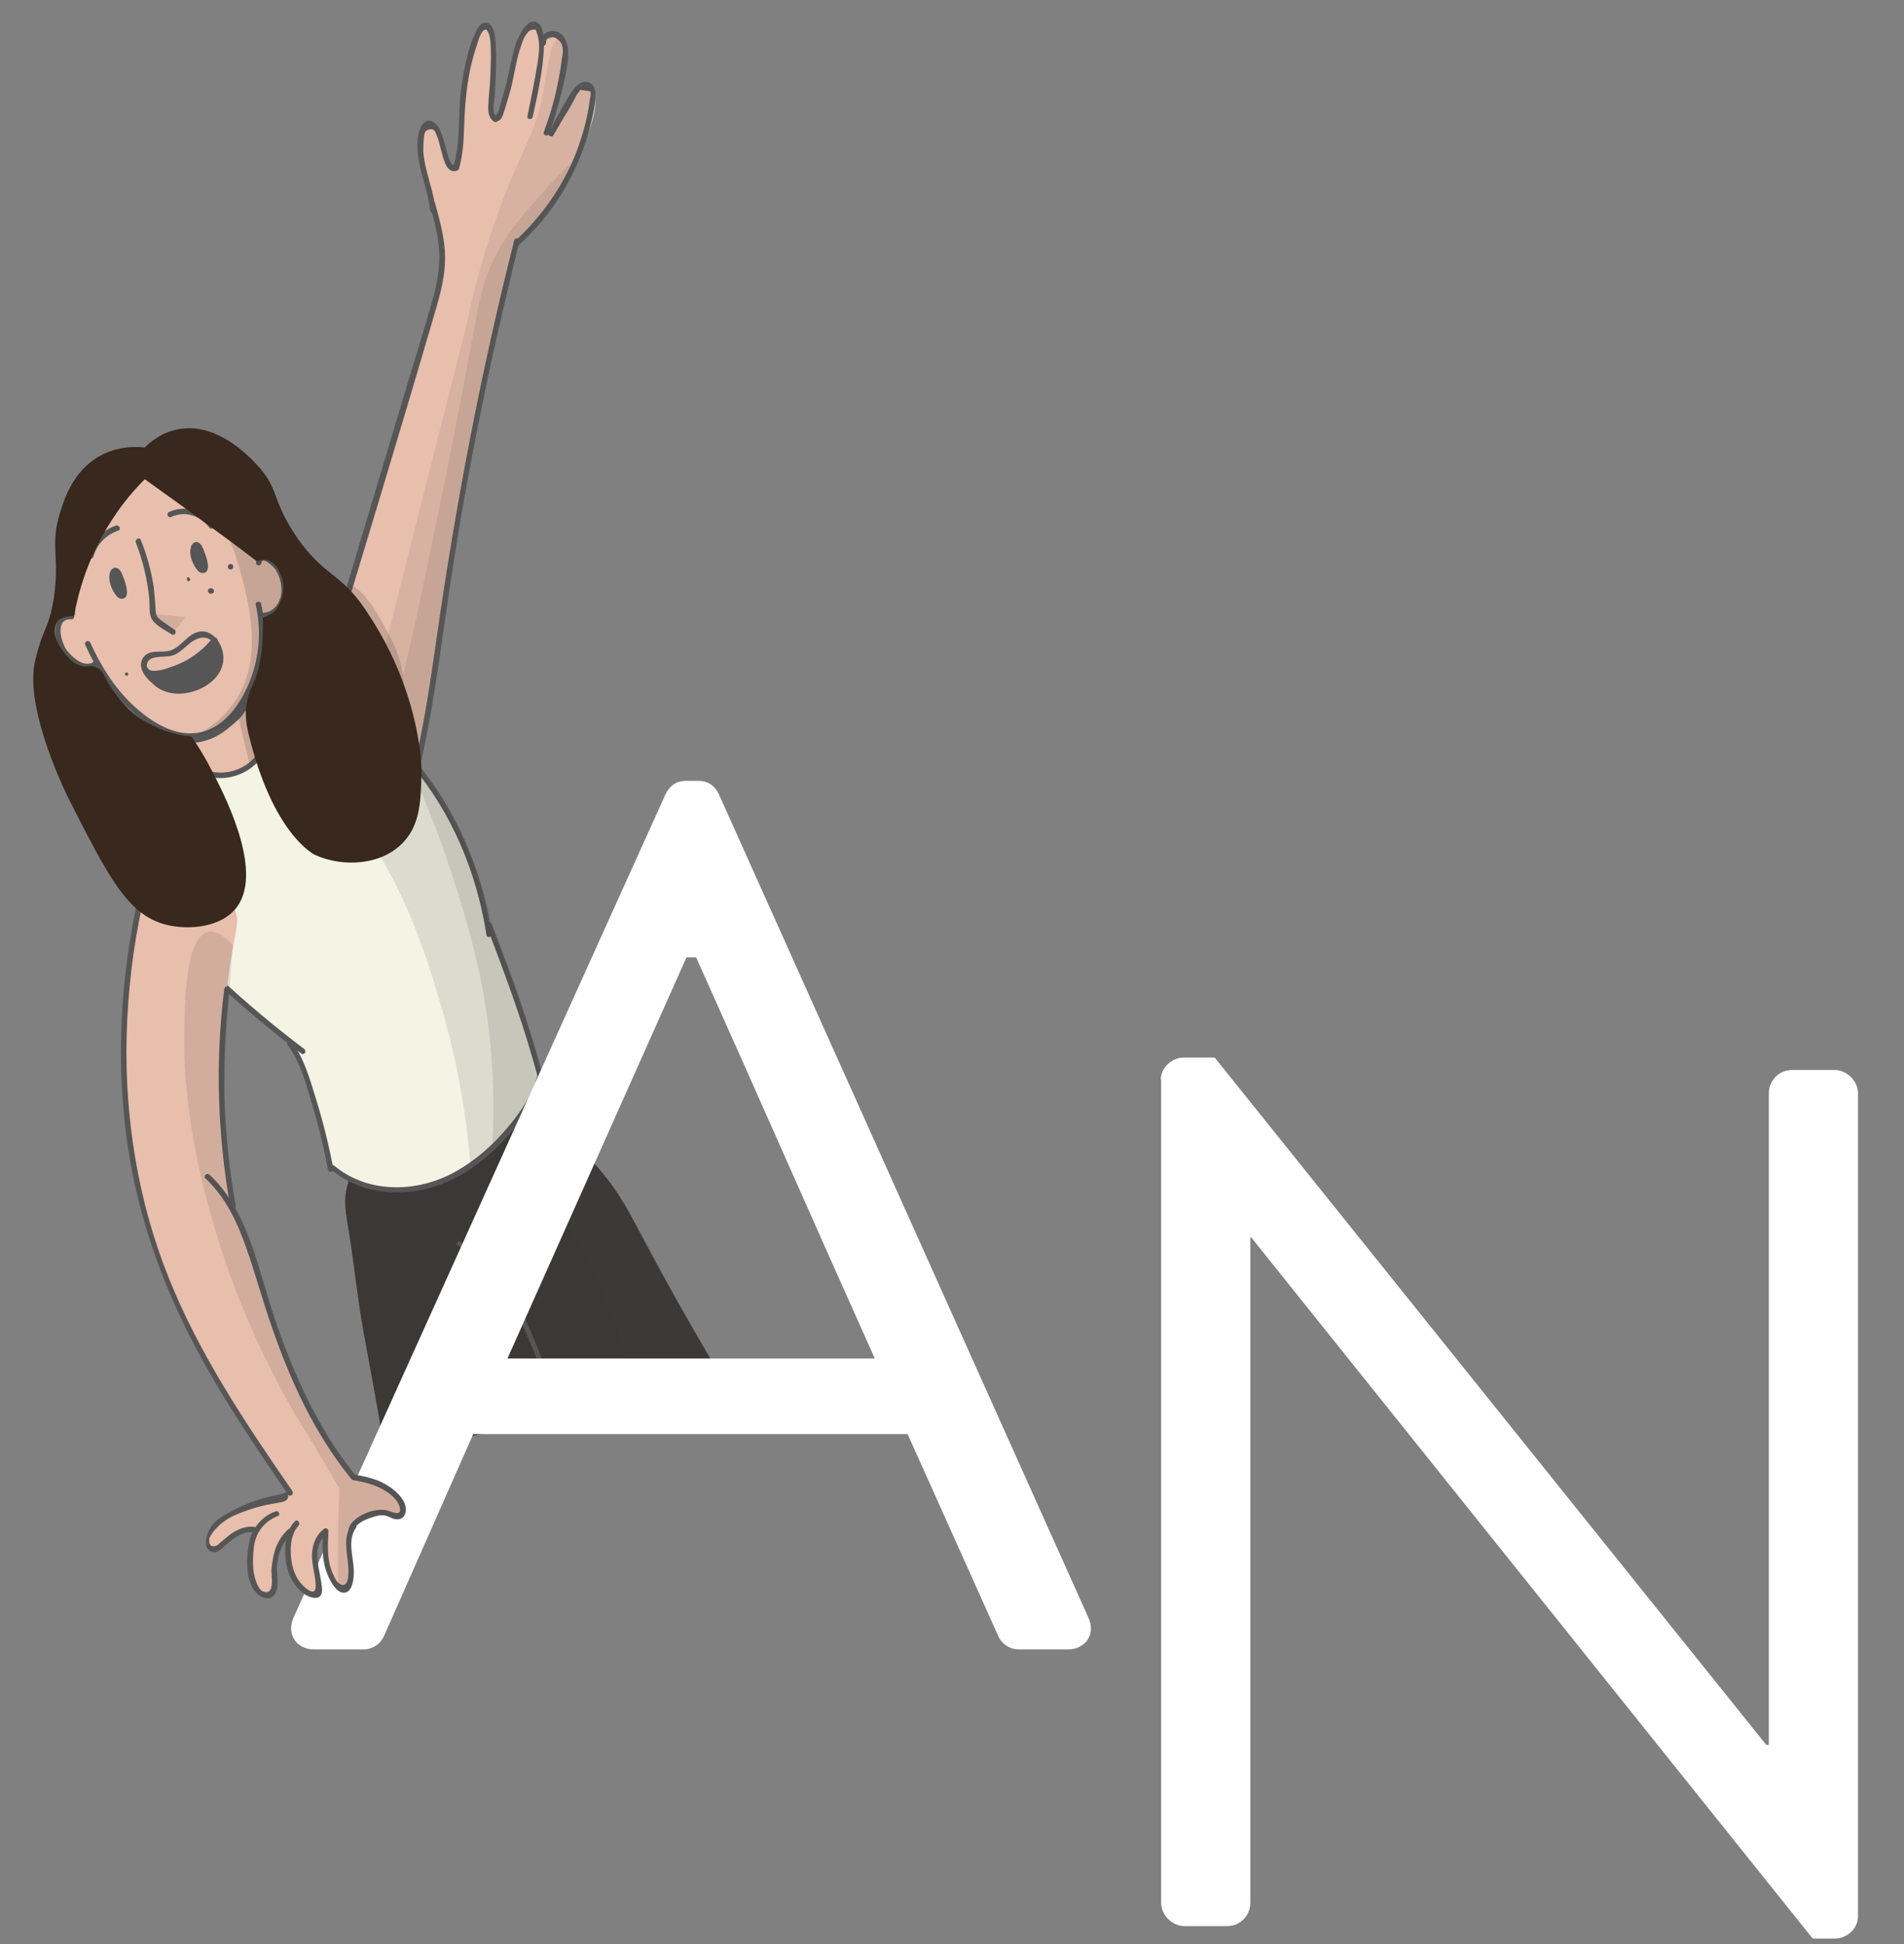 <?xml version="1.0" encoding="utf-8"?>
<!-- Generator: Adobe Illustrator 26.3.1, SVG Export Plug-In . SVG Version: 6.00 Build 0)  -->
<svg version="1.1" id="girl_x5F_welcome" xmlns="http://www.w3.org/2000/svg" xmlns:xlink="http://www.w3.org/1999/xlink" x="0px"
	 y="0px" viewBox="0 0 533.9 545.3" style="enable-background:new 0 0 533.9 545.3;" xml:space="preserve">
<rect x="0" y="0" width="533.9" height="545.3" fill="#808080" stroke="none"/>
<style type="text/css">
	.st0{fill:#3A3938;}
	.st1{fill:#282828;}
	.st2{fill:#565656;}
	.st3{opacity:0.19;fill:#3F3F3F;enable-background:new    ;}
	.st4{opacity:0.11;fill:#3F3F3F;enable-background:new    ;}
	.st5{fill:#F3F4E4;}
	.st6{fill:#161616;}
	.st7{opacity:0.13;fill:#3F3F3F;enable-background:new    ;}
	.st8{opacity:0.14;fill:#3F3F3F;enable-background:new    ;}
	.st9{enable-background:new    ;}
	.st10{fill:#FFFFFF;}
	.st11{fill:#E8BEAC;}
	.st12{opacity:0.1;fill:#3F3F3F;enable-background:new    ;}
	.st13{opacity:0.13;fill:#565656;enable-background:new    ;}
	.st14{fill:#212121;}
	.st15{opacity:0.2;fill:#3F3F3F;enable-background:new    ;}
	.st16{fill:#38281D;}
</style>
<g id="girl_waving">
	<g id="legs">
		<path class="st0" d="M97.4,332.5c-1.1,4.1-0.6,6.9,0.6,14.1c1.4,8.9,2.3,17.9,3.9,26.8c1.4,7.5,3.5,18.8,6,33.5
			c14.7-2.2,30.9-5.2,48.2-9.4c16.5-4,31.7-8.4,45.2-12.9c-10.2-17.3-17.2-30-22.4-39.9c-2.7-5.3-6.8-13.2-15.4-21.7
			c-4.7-4.7-9.3-8-12.6-10.1c-0.8-0.4-19.2-8.6-36.7,0.4C113.4,313.7,100.7,320.5,97.4,332.5z"/>
		<g>
			<g>
				<path class="st1" d="M128.7,349.5c4,3.9,7.9,7.9,11.8,11.8c0.5,0.6,1.6-0.2,1.1-0.8c-4-3.9-7.9-7.9-11.8-11.8
					C129.2,348.1,128.1,348.9,128.7,349.5L128.7,349.5z"/>
			</g>
		</g>
		<g>
			<g>
				<path class="st2" d="M128.3,349.3c8.5,6,14.2,13.5,18.2,22.3c3.8,8.3,6.8,16.8,9.3,25.5c0.2,0.7,1.6,0.4,1.4-0.3
					c-2.6-8.9-5.8-17.7-9.6-26.2c-4-8.8-9.9-16.3-18.4-22.3C128.4,347.8,127.6,348.9,128.3,349.3L128.3,349.3z"/>
			</g>
		</g>
		<path class="st3" d="M131.7,308.9c2.1,2.4,5.2,5.8,8.7,10.1c10.2,12.4,20.7,25.5,28.4,42.6c3.1,6.9,6.8,17.1,8.7,30.4
			c3.8-0.9,7.8-2,12-3.2s8.1-2.5,11.9-3.8c-1.8-3.1-4.8-8.1-8.3-14.3c-9.6-17.3-11.6-22.9-19.1-34.1c-5.6-8.3-10.3-13.8-16.5-18.7
			c-5.6-4.4-10.5-6.9-16.4-8.2C137.3,309,134,308.9,131.7,308.9z"/>
		<path class="st4" d="M128.4,349.7c2.9,5.2,5.7,11.6,7.9,18.9c3.8,12.7,4.4,24.1,4,32.7c5.2-1.3,10.3-2.6,15.5-3.9
			c-2.3-8.6-4.9-15.6-7.1-21c-5.7-13.5-9.7-18.2-12.8-21.1C133.1,352.8,130.4,350.9,128.4,349.7z"/>
	</g>
	<g id="torso">
		<path class="st5" d="M55.5,217.2c-1.6,1.6-5.2,5.4-8.5,10.9c-3.5,5.7-5.1,10.8-6.5,15.1c-1.1,3.3-1.8,6.1-2.2,8.2
			c1.8,2.3,4.7,5.7,8.5,9.7c6.8,7.2,11.7,10.8,20.3,18.3c3.6,3.1,9,7.9,15.4,13.9c1.5,3.6,3,7.4,4.5,11.5c2.9,8.3,4.9,16.1,6.3,23.3
			c2.3,1.6,6,3.9,11.2,5c8.5,1.9,15.4-0.5,19-1.8c8-2.9,12.9-7.6,16.2-11c6.1-6,9.8-12.5,12.1-17.7c-2.2-7.7-4.6-15.6-7.4-23.8
			c-2.3-6.9-4.7-13.7-7.1-20.2c-1.1-5.2-3.1-12.3-6.4-20.3c-2.8-6.7-6.1-14.5-13.1-23.1c-8.7-10.7-18-16.5-21.6-18.5
			c-3.2-1.8-6-3.1-8-4c-6.4,6.1-12.2,10.3-16.1,12.9C64.7,210.6,61,211.8,55.5,217.2z"/>
		<g>
			<g>
				<path class="st6" d="M39.1,251.5c0.4-6.2,3.6-12.6,6.4-18.1c2.9-5.8,6.4-11.2,11-15.9c0.7-0.7-0.3-1.9-1-1.2
					c-4.7,4.8-8.3,10.4-11.3,16.4c-2.9,5.7-6.1,12.2-6.5,18.7C37.6,252.4,39.1,252.4,39.1,251.5L39.1,251.5z"/>
			</g>
		</g>
		<g>
			<g>
				<path class="st2" d="M38.1,252.2c13.9,16,29.5,30.6,46.4,43.3c0.8,0.6,1.6-0.7,0.8-1.3c-16.8-12.7-32.3-27.1-46.1-43.1
					C38.6,250.4,37.5,251.4,38.1,252.2L38.1,252.2z"/>
			</g>
		</g>
		<g>
			<g>
				<path class="st6" d="M73.2,206.2c4.8-5.1,10.4-9.3,16.6-12.5c0.9-0.4,0.2-1.8-0.7-1.4c-6.3,3.3-12,7.5-16.9,12.7
					C71.5,205.7,72.5,206.9,73.2,206.2L73.2,206.2z"/>
			</g>
		</g>
		<g>
			<g>
				<path class="st2" d="M88.6,194.4c27.3,12,43.4,39.3,47.8,67.8c0.1,1,1.6,0.7,1.5-0.3c-4.5-29.2-21-56.8-48.8-69
					C88.2,192.5,87.7,194,88.6,194.4L88.6,194.4z"/>
			</g>
		</g>
		<g>
			<g>
				<path class="st2" d="M80.7,293.2c3.7,4.9,5.3,11.5,7,17.2c1.8,5.8,3.1,11.7,4.3,17.7c0.2,1,1.7,0.7,1.5-0.3
					c-1.3-6.6-2.9-13.2-4.9-19.6c-1.7-5.5-3.3-11.4-6.8-16C81.3,291.4,80.1,292.4,80.7,293.2L80.7,293.2z"/>
			</g>
		</g>
		<g>
			<g>
				<path class="st2" d="M93.1,328.2c9.3,7.7,22.7,7.8,33.3,2.8c5.9-2.8,11.1-7,15.5-11.9c4.4-4.8,8.5-10.2,10.2-16.6
					c0.3-0.9-1.2-1.4-1.5-0.5c-1.7,6.1-5.6,11.3-9.8,16c-4.1,4.5-8.9,8.5-14.4,11.3c-10.3,5.2-23.4,5.3-32.6-2.3
					C93.2,326.3,92.3,327.6,93.1,328.2L93.1,328.2z"/>
			</g>
		</g>
		<g>
			<g>
				<path class="st2" d="M136.5,259.8c5.4,14.2,10.7,28.4,14.5,43.1c0.2,0.9,1.7,0.6,1.5-0.3c-3.9-14.8-9.2-29.2-14.6-43.5
					C137.5,258.2,136.2,258.9,136.5,259.8L136.5,259.8z"/>
			</g>
		</g>
		<path class="st7" d="M74.7,203.8c6.9,5.5,16.5,14.2,25.6,26.8c13.3,18.4,18.6,35.6,23,50.2c3.3,11.1,7.1,26.8,8.6,46.1
			c3.9-2.7,9.3-7.1,14-13.8c2.6-3.7,4.4-7.3,5.7-10.4c-4.4-13.7-8.8-27.4-13.3-41.1c-2-11.6-5.6-20.6-8.6-26.6
			c-9.1-18.5-21.8-29.1-25.9-32.4c-5.7-4.5-11.1-7.7-15-9.7C84,196.6,79.4,200.2,74.7,203.8z"/>
		<path class="st8" d="M115.5,214c-0.9,0.4,2.9,8.2,7.3,19.9c0,0,6.7,17.8,10.8,35.4c2.8,11.7,5.6,28.9,4.5,51.3
			c2.2-1.7,4.8-4,7.4-7.1c3.1-3.7,5.2-7.4,6.5-10.3c-4.6-20.1-8.4-30.2-11.2-35.9c-0.5-1.1-1.9-3.6-3.3-7.3
			c-2.6-6.9-2.6-10.1-4.4-15.9c-1.4-4.6-3-7.5-5.9-13C122.8,223,116.5,213.5,115.5,214z"/>
	</g>
	<g>
		<g class="st9">
			<path class="st10" d="M82.3,453.7l104.3-230.9c1-2.1,2.7-3.8,5.8-3.8h3.4c3.1,0,4.8,1.7,5.8,3.8l103.6,230.9
				c2.1,4.5-0.7,8.9-5.8,8.9h-13.7c-3.1,0-5.1-2.1-5.8-3.8l-25.4-56.6H132.7l-25,56.6c-0.7,1.7-2.7,3.8-5.8,3.8H88.1
				C83,462.6,80.3,458.2,82.3,453.7z M245.3,381c-16.8-37.4-33.3-75.1-50.1-112.5h-2.7L142.3,381H245.3z"/>
		</g>
		<g class="st9">
			<path class="st10" d="M325.5,302.8c0-3.4,3.1-6.2,6.5-6.2h8.6l154.7,192.8c0.3,0,0.3,0,0.7,0V306.6c0-3.4,2.7-6.5,6.5-6.5h12
				c3.4,0,6.5,3.1,6.5,6.5v230.9c0,3.4-3.1,6.2-6.5,6.2h-6.2L350.9,347.1h-0.3v186.6c0,3.4-2.7,6.5-6.5,6.5h-12
				c-3.4,0-6.5-3.1-6.5-6.5V302.8z"/>
		</g>
	</g>
	<g id="hand_right">
		<path class="st11" d="M41.5,246.8c-1.4,1.4-2,3.7-3.2,8.3c-0.9,3.7-1.2,6.5-1.6,10.7c-1.1,11.9-1.1,9.9-1.4,14.4
			c-0.4,6-1.1,16.4-0.1,29.8c1,13,3.3,22.7,3.8,25.1c3.5,14.8,8.3,25.4,11.5,32.1c5.6,12.2,11.9,22,24.4,41.6
			c2.7,4.2,5,7.7,6.5,10.1c-0.7,0.2-1.9,0.6-3.3,1.1c-7.4,2.4-8.5,2.4-11.4,3.7c-3.7,1.6-7.1,3.2-7.9,6.4c-0.3,1.5-0.2,3.4,0.7,3.9
			c1.1,0.6,2.6-1.6,5.6-3.2c2.5-1.4,5-1.8,6.7-1.9c-0.8,2.8-1.1,5.3-1.2,7c-0.4,4-0.6,7.3,1.2,9.2c0.9,1,2.5,1.7,3.5,1.2
			c0.6-0.3,1-0.9,1.7-5.2s0.5-5.5,1.4-7.3c0.8-1.5,1.9-2.5,2.6-3c-0.2,1.3-0.2,3.3,0,5.6c0.2,1.4,0.3,2.7,0.8,4.2
			c0.5,1.4,1.6,4.4,4.2,5.7c0.5,0.2,2.4,1.1,3.2,0.3c0.8-0.7,0.2-2-0.3-6.6c-0.5-3.9-0.4-5-0.2-5.6c0.3-1.9,1.1-3.3,1.7-4.2
			c0.5,3.7,1.1,6.7,1.6,8.9c0.9,3.5,1.6,5.1,2.9,5.8c0.8,0.4,2,0.8,2.8,0.2s0.9-1.9,0.8-3.5c-0.1-6.1-1-7.7-0.4-10.9
			c0.3-1.3,0.5-2.8,1.7-4c2.4-2.7,6.8-2.2,7.3-2.2c2.6,0.3,3.7,1.4,4.8,0.6c0.9-0.6,1.2-2.2,1-3.4c-0.5-3-4.2-4.6-7.4-5.9
			c-1.6-0.7-3.9-1.5-7-2c-3.4-4.4-7.9-10.8-12.3-19.3c-2.9-5.7-4.6-10.1-6.2-14.4c-5.7-14.8-5.9-20.8-11.8-35.5
			c-1.4-3.5-2.7-6.3-3.4-7.9c-0.3-2.5-0.7-6.5-1.2-11.4c-1.4-15.9-2.2-25.8-1.1-37.9c0.9-9.5,2.1-17.4,2.1-17.4
			c1.6-9.9,2.5-11.3,1.5-14.2C63.1,246.8,46.9,241.5,41.5,246.8z"/>
		<g>
			<g>
				<path class="st2" d="M38.6,252.4c-4.9,22.4-6.1,45.5-2.9,68.2c3.3,23.2,11.7,44.8,23.4,65c6.7,11.6,14.2,22.6,21.7,33.6
					c0.6,0.8,1.7-0.2,1.2-1c-13.2-19.1-26.2-38.5-34.8-60.1C38.7,336.8,35,313.8,35.5,291c0.3-12.8,1.8-25.6,4.6-38.1
					C40.2,251.9,38.8,251.4,38.6,252.4L38.6,252.4z"/>
			</g>
		</g>
		<g>
			<g>
				<path class="st2" d="M62.9,277.3c-2.6,20.4-1.9,41,1.7,61.2c0.2,1,1.7,0.7,1.5-0.3c-3.6-20.1-4.2-40.6-1.7-60.8
					C64.6,276.5,63.1,276.4,62.9,277.3L62.9,277.3z"/>
			</g>
		</g>
		<g>
			<g>
				<path class="st2" d="M57.6,330.5c5.7,5.3,9,12.4,11.5,19.6c2.6,7.4,4.6,14.9,7.2,22.3c5.2,15,11.9,29.6,21.9,42
					c0.6,0.8,1.8-0.2,1.2-1C89,400.5,82.3,385.2,77,369.7c-4.6-13.6-7.3-30-18.2-40.2C58,328.8,56.9,329.8,57.6,330.5L57.6,330.5z"
					/>
			</g>
		</g>
		<g>
			<g>
				<path class="st2" d="M80.4,418.6c-0.2-0.1-0.6,0.1-0.7,0.1c-1.4,0.8-6.1,0.8-12.9,4.2c-4.5,2.2-6.7,3.5-8.1,6.1
					c-1,1.8-1.9,5.9,1.1,6.3c1.3,0.2,2.3-0.9,3.2-1.7c2.3-2,4.7-4.1,8-3.9c1,0.1,1.1-1.5,0.1-1.5c-2.7-0.2-4.9,0.9-7,2.5
					c-0.6,0.5-1.2,1-1.8,1.5c-0.4,0.3-0.7,0.6-1,0.9c-0.7,0.6-1.6,0.7-2.1,0.4c-0.7-0.4-0.9-1.9,0-3c0.3-0.5,0.7-1.1,1.3-1.7
					c0,0,0.8-0.9,1.8-1.7c2.2-1.8,5-2.8,7.6-3.7c6.2-2.2,10.5-1.6,10.8-3.3C80.9,419.8,80.8,418.8,80.4,418.6z"/>
			</g>
		</g>
		<g>
			<g>
				<path class="st2" d="M77.2,423.9c-3.8,1.4-6.6,4.8-7.3,8.7c-0.9,4.1-1.1,10.1,1.5,13.6c2,2.7,5.7,3.1,6.3-0.8
					c0.4-2.4-0.3-4.8,0.1-7.3c0.4-3,1.7-5.8,3.9-7.9c0.7-0.7-0.3-1.9-1-1.2c-2.1,2-3.4,4.5-4,7.3c-0.3,1.4-0.5,2.9-0.6,4.3
					c0,1.2,1,7.1-2.1,5.9c-1.7-0.6-2.5-3.7-2.8-5.2c-0.4-2.3-0.3-5.1,0-7.5c0.5-4,3-7.2,6.7-8.6C78.8,424.9,78.1,423.5,77.2,423.9
					L77.2,423.9z"/>
			</g>
		</g>
		<g>
			<g>
				<path class="st2" d="M82.7,426.7c-2.7,2.6-3,7.2-2.6,10.8c0.4,3.8,2.3,7.7,5.6,9.8c2,1.2,4.7,1.5,4.6-1.5
					c-0.2-5-3.5-11.5,1.2-15.5c0.8-0.6-0.2-1.8-1-1.2c-1.7,1.4-2.6,3.4-2.9,5.6c-0.5,3.2,0.7,6.2,0.9,9.4c0.1,1.4,0,3-1.9,1.9
					c-0.7-0.4-1.3-0.9-1.8-1.5c-1.3-1.3-2.1-2.9-2.6-4.6c-1-3.4-1.2-9.2,1.5-12C84.4,427.1,83.3,425.9,82.7,426.7L82.7,426.7z"/>
			</g>
		</g>
		<g>
			<g>
				<path class="st2" d="M90.6,429.3c-0.2,3.8-0.4,7.7,0.9,11.4c0.6,1.8,2.5,6,4.9,6c2.7,0,2.9-4.8,2.8-6.6
					c-0.2-3.8-1.8-8.1,0.6-11.6c0.6-0.8-0.7-1.7-1.3-0.8c-2.8,4.2-0.6,8.9-0.8,13.6c0,1.7-0.6,4.3-2.6,2.8c-1.1-0.8-1.7-2.6-2.2-3.8
					c-1.2-3.4-1-7.1-0.8-10.7C92.2,428.4,90.6,428.3,90.6,429.3L90.6,429.3z"/>
			</g>
		</g>
		<g>
			<g>
				<path class="st2" d="M99,415.1c3.2,0.6,6.5,1.3,9.3,3.2c1.3,0.8,2.9,2.2,3.5,3.6c1.6,4-2.1,2-3.3,1.7c-3.4-0.8-9.5,1.5-10.7,5
					c-0.3,0.9,1.2,1.4,1.5,0.5c0.6-1.9,3.1-2.9,4.9-3.5c1.1-0.4,2.3-0.7,3.4-0.6c1.3,0.1,2.2,1,3.5,1.1c1.8,0.2,2.8-1.2,2.7-2.9
					c-0.1-2.7-2.9-5.2-5-6.5c-2.9-1.9-6.3-2.6-9.7-3.2C98.2,413.4,98.1,414.9,99,415.1L99,415.1z"/>
			</g>
		</g>
		<path class="st7" d="M58.2,261.4c-5.7,1.5-6.3,16.9-6.5,25.5c-0.3,9.6,0.2,22.6,4.2,41c3.6,16.4,8.2,28.5,9.7,32.7
			c6.9,18.1,14.9,32.9,22.2,44.3c2.5,4.2,4.9,8.4,7.4,12.6c-0.2,3.9-0.3,7.9-0.4,12c-0.1,5.4-0.1,10.8,0.1,15.8c1-0.1,2.3-0.4,3-1.5
			c0.9-1.4,0.4-3.2,0.1-4.8c-0.2-1.5-1.5-8.8,1.2-12.2c1.7-2.1,4.9-2.7,7.3-2.3c2.4,0.4,3.8,1.9,5.2,1.1c1.1-0.6,1.6-2.1,1.5-3.3
			c-0.2-3.8-8-6.1-9.3-6.5c-2.5-0.8-3.6-0.7-5.3-1.9c-2.2-1.6-3.2-3.7-3.7-4.6c-7.3-15-9.2-13.6-15.6-31.3
			c-4.8-13.3-3.3-12.8-7.6-23.3c-3-7.4-4.9-10.3-6.6-16.9c-1.9-7.2-2.2-13.1-2.3-18.4c-0.3-21.5,2-48,2.5-54.3
			C63.4,262.9,60.7,260.8,58.2,261.4z"/>
	</g>
	<g id="hand_left">
		<path class="st11" d="M119.9,34.9c-1.6,0.3-2.2,3.3-2.4,4.1c-0.2,1.2-0.5,3.5,0.6,6.5c0,0,0.7,2,4.2,14.6c0.8,2.8,1.7,7,2,12.3
			c-0.9,5.9-2,10.6-2.7,13.7c-2.6,10.3-4.8,14.7-8.6,27.8c-1.4,4.9-1.5,5.7-3.1,11.7c-4.1,15-7.3,24.6-10.6,34.8
			c-2.9,8.9-6.8,21.9-11.2,38.5c-0.1,1.4-0.5,8.7,4.8,14c5.6,5.6,15.2,6.8,23.4,2.2c1-2.2,2.3-5.5,3.3-9.7c1-4.1,1.2-7.2,1.4-9.1
			s1.2-8.7,3.1-22.2c0.6-4.2,1.4-9.2,3.1-19c2.5-15,3.7-22.5,4.6-27.2c2-10.7,3.7-18.2,6.9-32.7c1.7-7.6,3.9-16.9,6.4-27.4
			c2.3-2,5.3-4.9,8.5-8.9c4.5-5.7,6.4-10.2,10.2-18.8c2.4-5.6,4.1-10.4,2.5-14.6c-0.2-0.6-0.8-2.3-1.8-2.4c-1.3-0.1-2.3,2.6-3.5,5
			c-1.3,2.5-3.3,5.8-6.5,9.5c0.6-3.9,1.3-6.9,1.9-9c1.2-4.6,2.4-7.7,2.5-12.5c0.2-5.2-1.1-5.9-1.4-6.1c-1.6-0.7-3.5,1.6-5.1,0.8
			c-1.4-0.8-0.8-3.3-1.9-3.7c-1.1-0.4-2.8,1.7-4,3.8c-2,3.5-2,6.6-2.4,9.6c-0.4,2.9-1.3,7-3.6,11.8c-0.7,0.2-1.7,0.5-2.3,0
			c-0.6-0.6-0.2-1.9,0.1-3.9c0.1-0.5,0-0.2,0.2-5c0.1-1.8,0.2-5.2,0.3-8c0.1-3.9,0.2-5.6-0.9-7.1c-0.2-0.3-1.1-1.5-2.1-1.4
			c-1.1,0.2-1.6,2.1-2,3.6c-1.6,6-2.4,9-2.6,10c-0.8,5.1-1.7,12.9-1.6,15.4c0,0.3,0.1,1.4-0.1,2.8c-0.1,0.7-0.2,1-0.3,1.4
			c-0.7,3.1,0.7,4.7-0.4,6c-0.1,0.1-0.8,0.8-1.4,0.7c-0.7-0.1-1.2-0.9-2.1-3.7c-1.3-3.8-1.2-5-2.4-6.6C122,36.1,121,34.8,119.9,34.9
			z"/>
		<g>
			<g>
				<path class="st2" d="M122.1,58.6c-0.4-3.7-1.6-7.2-2.5-10.8c-0.4-1.7-0.8-3.5-0.9-5.3c0-1,0-2.1,0.1-3.1c0.2-1.6,0-2.8,1.6-3.1
					c1.5-0.3,1.6,0.6,2.1,1.8c0.5,1.1,0.7,2.2,1,3.3c0.4,1.5,0.8,3.1,1.4,4.6c0.7,1.5,1.9,2.6,3.5,1.7c0.8-0.5,0.2-1.9-0.7-1.4
					c-1.7,0.8-2.7-5.1-3-6.1c-0.5-1.6-0.9-3.2-1.8-4.6c-1.3-1.9-3.4-2.6-4.7-0.3c-1.7,2.9-1.2,7.5-0.6,10.7c0.9,4.4,2.6,8.6,3,13.1
					C120.7,59.9,122.2,59.6,122.1,58.6L122.1,58.6z"/>
			</g>
		</g>
		<g>
			<g>
				<path class="st2" d="M128.8,46.9c1.5-5.4,1.2-11,1.6-16.5c0.4-5.9,1.3-11.8,3.2-17.4c0.4-1.2,0.8-2.9,1.6-4
					c1.5-2.1,2.2,1.2,2.3,2.6c0.3,3.2,0.1,6.5,0,9.7c-0.1,2.9-0.5,5.8-0.6,8.8c0,1.6,0.2,3,1.6,4c0.8,0.6,1.6-0.7,0.8-1.3
					c-1.5-1.1-0.8-4.1-0.6-5.6c0.1-1.7,0.2-3.5,0.3-5.2c0.1-3.2,0.2-6.4,0-9.7c-0.1-1.7-0.3-4.7-2-5.7c-1.5-0.8-2.5,0.4-3.2,1.6
					c-2.8,5.3-3.8,11.8-4.6,17.6c-0.8,6.8,0,14-2,20.6C127.1,47.3,128.6,47.8,128.8,46.9L128.8,46.9z"/>
			</g>
		</g>
		<g>
			<g>
				<path class="st2" d="M139,34.1c1.5-0.1,1.9-1.4,2.3-2.7c0.7-2.1,1.3-4.3,1.9-6.5c1.1-4.2,1.6-8.6,3.1-12.6
					c0.3-0.9,0.7-2,1.4-2.8c0.5-0.9,1.3-1.3,2.5-1.2c0.3,0.7,0.5,1.4,0.7,2.1c0.5,2.4,0.2,5.1-0.2,7.5c-0.8,4.9-1.8,9.8-2.8,14.7
					c-0.2,1,1.4,1.1,1.5,0.1c0.5-2.8,6.9-27.8-0.2-26.6c-1.4,0.2-2.7,2.3-3.3,3.4c-1.1,1.9-1.7,4-2.2,6.2c-0.6,2.6-1.1,5.1-1.7,7.6
					c-0.4,1.5-0.8,3.1-1.3,4.6c-0.3,1-0.8,4.3-2,4.5C137.7,32.7,138,34.2,139,34.1L139,34.1z"/>
			</g>
		</g>
		<g>
			<g>
				<path class="st2" d="M153.1,12.1c0-3,3.5-1.6,4.3,0.1c0.7,1.5,0.4,3.2,0.1,4.7c-0.3,2.4-0.7,4.7-1.2,7
					c-0.9,4.5-2.2,8.8-3.8,13.1c-0.3,1,1.1,1.4,1.5,0.5c1.5-4,2.6-8.1,3.6-12.2c0.8-3.5,1.9-7.5,1.7-11.2c-0.1-2.3-1.3-5.1-4-5.4
					c-2-0.2-3.8,1.3-3.7,3.3C151.6,13,153.1,13.1,153.1,12.1L153.1,12.1z"/>
			</g>
		</g>
		<g>
			<g>
				<path class="st2" d="M155.2,37.9c1.5-2.5,2.9-5.1,4.4-7.6c0.8-1.4,1.4-2.8,2.3-4c0.3-0.4,0.6-0.7,0.8-1.1
					c0.9,0.1,1.8,0.3,2.8,0.4c0.3,0.4,0,1.8-0.1,2.3c-0.6,5.1-2,10-3.8,14.8c-3.7,9.5-9.7,18.1-17.3,25c-0.8,0.7,0.3,1.8,1,1.2
					c9.5-8.5,16.4-19.7,19.8-32c0.8-3,1.6-6.1,1.8-9.2c0.2-1.8,0-4.2-2.1-4.7s-3.7,1.6-4.7,3.1c-2.3,3.5-4.2,7.4-6.3,11
					C153.4,37.9,154.7,38.8,155.2,37.9L155.2,37.9z"/>
			</g>
		</g>
		<g>
			<g>
				<path class="st2" d="M120.5,57.3c1.3,4.5,2.5,9.2,2.7,14c0.1,4.7-0.9,9.3-2.2,13.8c-2.6,9.2-5.5,18.3-8.2,27.4
					c-5.5,18.3-10.9,36.5-16.4,54.8c-3.1,10.5-6.3,21-9.4,31.5c-0.3,0.9,1.2,1.4,1.5,0.5c11.3-37.7,22.9-75.4,33.9-113.2
					c1.3-4.5,2.4-9,2.4-13.7c0-5.3-1.4-10.3-2.8-15.4C121.7,56.1,120.2,56.4,120.5,57.3L120.5,57.3z"/>
			</g>
		</g>
		<g>
			<g>
				<path class="st2" d="M144.2,67.4c-9.4,37.1-16.5,74.6-21.9,112.4c-1.6,11-3.2,22-5.6,32.8c-0.2,1,1.2,1.5,1.5,0.5
					c4.1-18.5,6.1-37.4,9.1-56c3-19.2,6.7-38.3,10.8-57.2c2.4-10.7,4.9-21.4,7.5-32C145.9,66.9,144.4,66.4,144.2,67.4L144.2,67.4z"
					/>
			</g>
		</g>
		<path class="st12" d="M156.6,10.8c-2.1,0.1-3.2,9.1-4,13.6c-2.3,13.9-6.1,16.2-13.1,35.8c-2.6,7.2-6,18-8.9,31.8
			c-9.4,37-18.7,74-28.1,111c4.9,4,9.7,8.1,14.5,12c0.9-6,2.1-14.7,3.7-25.3c3-19.1,6.8-43.7,13.2-73.9c2.5-12,6.1-28.2,11-47.3
			c2-1.9,4.8-4.8,7.7-8.6c3.9-5,9-11.8,11.5-21.8c0.8-3.1,1.7-7.7,1.4-13.6c-0.7-0.2-1.7-0.3-2.7,0.1c-1.7,0.7-2.3,2.7-2.9,4
			c-2,5-5.7,8.8-6.3,8.6c-0.4-0.2,0.2-1.8,1.6-7c2.8-10.6,1.4-7.7,2.6-11.3c0.7-2.1,1.4-3.9,0.7-5.9
			C158.3,12.2,157.5,10.8,156.6,10.8z"/>
		<path class="st13" d="M160.3,45.6c-2.2,2.1-5.3,5.2-8.7,9.1c-4,4.4-8.2,9.2-11.5,14.9c-4.4,7.7-5.7,14.6-6.4,18.7
			c-6.9,37.9-15.7,79.4-18.3,91c-1.4,6.3-3.7,15.9-6.9,27.5c3,2.7,6.1,5.4,9.1,8c2.8-22.5,6.4-46.2,11-70.9
			c5-26.6,10.6-51.6,16.6-75.1c2.4-2.4,5-5.4,7.6-9.1C156.4,54.6,158.7,49.6,160.3,45.6z"/>
	</g>
	<g id="head">
		<path class="st14" d="M-9.4,186"/>
		<path class="st14" d="M78.8,94.4"/>
		<path class="st11" d="M40.4,133.3c-3.6,2.8-8.1,7.1-11.9,13.3c-6.5,10.6-7.2,20.5-7.3,22.6c-0.1,1.4-0.1,2.6-0.1,3.4
			c-0.6-0.1-1.9-0.2-3.1,0.6c-1.7,1.2-1.7,3.6-1.7,4.8c0,2.8,1.4,4.7,2,5.4c0.8,1,2,2.7,4.4,3.3c1.9,0.5,3.5-0.2,4.2-0.5
			c1.1,1.7,2.6,4,4.7,6.5c3.2,4.1,6.3,7.8,11.3,10.7c1.9,1.1,5,2.6,9.3,3.4c1.1,1.1,2.5,2.8,3.6,5.3c0.9,1.9,1.3,3.6,1.5,4.9
			c1.4,0.4,4.1,0.9,7.1,0.3c5.9-1.3,9-5.7,9.7-6.8c-1.5-2.7-3.1-6-4.2-10c-0.5-1.8-0.9-3.6-1.2-5.2c1.2-2,2.7-4.7,3.6-8.2
			c1.7-6,1.1-11.2,0.6-14.1c0.7,0,2.2-0.2,3.5-1.1c1.9-1.3,2.5-3.3,2.9-4.5c0.1-0.3,1.4-5-1.4-8.9c-0.6-0.9-1.7-2.5-3.3-2.3
			c-1.1,0.1-1.9,1.1-2.1,1.6c-5.3-4.3-10-8-14-11.1c-6.4-4.9-11.4-8.5-14.3-10.6C42.7,134.9,41.4,134,40.4,133.3z"/>
		<path class="st2" d="M42.1,189.4c-0.3,1.3,2.5,2.8,3.8,3.5c2.6,1.3,5.2,1,6.1,0.9c1.1-0.1,4.6-0.5,7.3-3.4
			c0.6-0.7,2.5-2.6,2.7-5.4c0.2-2.1-0.5-4.7-1.7-5c-0.9-0.1-1.4,1-2.9,2.6c-2.6,2.7-5.6,3.8-8.2,4.7
			C44.8,188.7,42.4,188.3,42.1,189.4z"/>
		<g>
			<g>
				<path class="st2" d="M23.9,180.9c3.3,7.2,7.7,14,13.7,19.1c5.3,4.6,12.7,8.7,19.9,6.5c6.7-2,11.2-8.4,13.8-14.5
					c3-7.2,3.6-15.1,1.9-22.7c-0.2-0.9-1.7-0.6-1.5,0.3c1.6,6.9,1.1,14.1-1.4,20.8c-2.4,6.3-6.9,13.3-13.8,14.9
					c-7.3,1.8-14.6-3.1-19.6-7.9s-8.7-10.8-11.6-17.2C24.8,179.3,23.5,180,23.9,180.9L23.9,180.9z"/>
			</g>
		</g>
		<g>
			<g>
				<path class="st2" d="M51.2,207.1c2.7,2.8,4.5,6.1,5.2,10c0.2,1,1.7,0.7,1.5-0.3c-0.8-4.1-2.7-7.7-5.6-10.7
					C51.7,205.3,50.6,206.3,51.2,207.1L51.2,207.1z"/>
			</g>
		</g>
		<g>
			<g>
				<path class="st2" d="M57.3,217.5c6.8,2.3,14.4-1,17.5-7.4c0.5-0.9-1-1.4-1.5-0.5c-2.7,5.7-9.6,8.5-15.5,6.4
					C56.8,215.8,56.4,217.2,57.3,217.5L57.3,217.5z"/>
			</g>
		</g>
		<g>
			<g>
				<path class="st2" d="M68.2,196.7c1,4.6,2.5,8.9,4.9,13c0.5,0.8,1.9,0.2,1.4-0.7c-2.2-4-3.8-8.2-4.7-12.6
					C69.5,195.4,68,195.7,68.2,196.7L68.2,196.7z"/>
			</g>
		</g>
		<g>
			<g>
				<path class="st2" d="M26.4,185.4c-0.5,0.8-2.2,0.9-3,0.6c-0.7-0.2-1.3-0.5-1.8-0.9c-1.2-0.8-2.2-1.8-3-2.9
					c-1.5-2.2-3.3-8.8,1.4-8.5c1,0.1,1.1-1.5,0.1-1.5c-5.8-0.4-5.2,7.1-3.1,10.5c1.7,2.7,8,7.9,10.7,3.5
					C28.1,185.4,26.9,184.6,26.4,185.4L26.4,185.4z"/>
			</g>
		</g>
		<g>
			<g>
				<path class="st2" d="M73.3,157.9c0.2-2.1,3.6,1.2,4,1.9c0.9,1.5,1.5,3.2,1.6,5c0.3,3.5-1.8,7.3-5.7,7.1c-1-0.1-1.1,1.5-0.1,1.5
					c6.4,0.4,8.4-6.6,6.8-11.7c-0.7-2.2-2.2-4.9-4.6-5.7c-1.6-0.5-3.3,0.1-3.5,1.8C71.7,158.8,73.2,158.8,73.3,157.9L73.3,157.9z"/>
			</g>
		</g>
		<g>
			<g>
				<path class="st2" d="M26.2,156.1c1-3.5,3.5-6.1,7-7.3c0.9-0.3,0.2-1.7-0.7-1.4c-3.8,1.3-6.6,4.4-7.7,8.2
					C24.4,156.6,25.9,157.1,26.2,156.1L26.2,156.1z"/>
			</g>
		</g>
		<g>
			<g>
				<path class="st2" d="M48,145c3.8-1.8,8.1-0.5,10.7,3c0.6,0.8,1.6-0.2,1.1-1c-2.9-4.1-8.1-5.4-12.4-3.4
					C46.5,144,47.1,145.4,48,145z"/>
			</g>
		</g>
		<g>
			<g>
				<path class="st2" d="M38.1,152.2c2,5.1,3.3,10.6,3.8,16.1c0.1,1.7-0.2,4.2,0.9,5.7c1.2,1.6,3.6,2.8,5.3,3.9
					c0.8,0.6,1.7-0.7,0.8-1.3c-1.1-0.8-2.2-1.5-3.3-2.3c-1.7-1.2-1.9-1.6-2-3.8c-0.1-2-0.3-4-0.5-5.9c-0.7-4.5-1.9-8.9-3.6-13.1
					C39.1,150.5,37.8,151.2,38.1,152.2L38.1,152.2z"/>
			</g>
		</g>
		<g>
			<g>
				<path class="st2" d="M34.3,166.3c-1-1.1-1.6-2.3-1.8-3.7c-0.1-0.3-0.1-1.6,0.1-1.7c0.2,0,0.7,1.7,0.8,1.9c0.2,0.6,0.4,1.3,0.5,2
					c0,0.2,0.3,1.9,0.1,0.9c-0.3-1.4-0.5-2.9-0.8-4.4c-0.5,0.1-1,0.3-1.4,0.5c0.6,1.5,1,3,1.3,4.6c0.5-0.1,1-0.2,1.5-0.3
					c0-0.2-0.1-0.4-0.1-0.6c-0.2-1-1.7-0.7-1.5,0.3c0,0.2,0.1,0.4,0.1,0.6c0.2,1,1.7,0.7,1.5-0.3c-0.3-1.7-0.8-3.4-1.5-5
					c-0.3-0.8-1.6-0.3-1.4,0.5c0.3,1.6,0.4,3.4,0.9,5c0.2,0.7,0.7,1.4,1.6,1.3c2.6,0,0.9-4.8,0.4-5.9c-0.3-0.9-0.8-2.3-1.8-2.7
					c-0.8-0.3-1.6,0.3-1.9,1.1c-0.8,2.4,0.5,5.3,2,7C33.8,168,35,167,34.3,166.3L34.3,166.3z"/>
			</g>
		</g>
		<g>
			<g>
				<path class="st2" d="M57,159.1c-1-1.1-1.6-2.3-1.8-3.7c-0.1-0.3-0.1-1.6,0.1-1.7c0.2,0,0.7,1.7,0.8,1.9c0.2,0.6,0.4,1.3,0.5,2
					c0,0.2,0.3,1.9,0.1,0.9c-0.3-1.4-0.5-2.9-0.8-4.4c-0.5,0.1-1,0.3-1.4,0.5c0.6,1.5,1,3,1.3,4.6c0.5-0.1,1-0.2,1.5-0.3
					c0-0.2-0.1-0.4-0.1-0.6c-0.2-1-1.7-0.7-1.5,0.3c0,0.2,0.1,0.4,0.1,0.6c0.2,1,1.7,0.7,1.5-0.3c-0.3-1.7-0.8-3.4-1.5-5
					c-0.3-0.8-1.6-0.3-1.4,0.5c0.3,1.6,0.4,3.4,0.9,5c0.2,0.7,0.7,1.4,1.6,1.3c2.6,0,0.9-4.8,0.4-5.9c-0.3-0.9-0.8-2.3-1.8-2.7
					c-0.8-0.3-1.6,0.3-1.9,1.1c-0.8,2.4,0.5,5.3,2,7C56.5,160.8,57.6,159.8,57,159.1L57,159.1z"/>
			</g>
		</g>
		<g>
			<g>
				<path class="st2" d="M35.6,189.5c0.6-0.1,0.4-1-0.2-0.9C34.8,188.7,35,189.6,35.6,189.5L35.6,189.5z"/>
			</g>
		</g>
		<g>
			<g>
				<path class="st2" d="M52.9,163C53,163,53,163,52.9,163c0.3,0,0.5-0.3,0.4-0.6s-0.3-0.5-0.5-0.5c-0.1,0-0.1,0-0.1,0
					c-0.2,0-0.4,0.3-0.3,0.6S52.7,163.1,52.9,163L52.9,163z"/>
			</g>
		</g>
		<g>
			<g>
				<path class="st2" d="M64.8,159.7c1-0.2,0.7-1.7-0.3-1.5S63.8,159.9,64.8,159.7L64.8,159.7z"/>
			</g>
		</g>
		<g>
			<g>
				<path class="st2" d="M59.2,166.5c0.1,0,0.1,0,0.2,0c0.4-0.1,0.7-0.5,0.6-0.9c-0.1-0.4-0.5-0.7-0.9-0.6c-0.1,0-0.1,0-0.2,0
					c-0.4,0.1-0.7,0.5-0.6,0.9C58.5,166.3,58.8,166.6,59.2,166.5L59.2,166.5z"/>
			</g>
		</g>
		<g>
			<g>
				<path class="st2" d="M43.6,190.3c-1-1-2.7-2.4-2.4-4c0.3-1.8,2.4-2,3.8-2.1c1.7-0.1,3.1,0,4.6-0.9c1.2-0.7,2.2-1.7,3.3-2.6
					c2.5-2.2,5.9-3,7.5,0.6c4.6,9.8-13,16.3-17.6,7.8c-0.5-0.8-1.9-0.2-1.4,0.7c5.7,10.4,26.3,2.1,20.1-9.5c-1.1-1.9-3-3.4-5.2-3.2
					c-3.7,0.4-5.3,4.4-8.7,5.4c-2.5,0.7-6-0.6-7.6,2.2c-1.4,2.5,0.6,5,2.3,6.6C43.1,192,44.3,191,43.6,190.3L43.6,190.3z"/>
			</g>
		</g>
		<g>
			<g>
				<path class="st2" d="M40.1,188c1.7,2.8,7,0.8,9.4,0c4.5-1.6,8.3-4.5,11.3-8.1c0.6-0.8-0.6-1.6-1.3-0.8c-2.2,2.7-4.9,4.9-8,6.5
					c-1.4,0.7-8.7,3.9-10,1.9C41,186.5,39.6,187.2,40.1,188L40.1,188z"/>
			</g>
		</g>
		<g>
			<g>
				<path class="st2" d="M53.4,208.3c6.2,0.3,13.3-4.9,15.6-10.4c0.4-0.9-1.1-1.4-1.5-0.5c-2.1,4.8-8.7,9.7-14,9.4
					C52.5,206.7,52.4,208.2,53.4,208.3L53.4,208.3z"/>
			</g>
		</g>
		<g>
			<g>
				<path class="st2" d="M54.3,207.5c1.9,0.7,12.9-3.2,15.1-9.5c0.2-0.6,0.8-2.4,0.4-2.5c-0.3-0.2-1.2,1.1-1.6,1.7
					c-0.2,0.2-0.2,0.4-0.2,0.4c-1.3,4.6-8.1,10.5-13.1,8.6C53.9,205.7,53.4,207.2,54.3,207.5z"/>
			</g>
		</g>
		<path class="st15" d="M64.4,151.3c0.7,1.7,1.7,4.5,2.7,7.9c2.5,9.1,6.8,24.3-0.5,36.4c-1.6,2.6-5.1,7.4-12.5,11.1
			c2.5-0.6,5.5-1.5,8.6-3c1.6-0.7,3-1.5,4.2-2.3c1.1,4.4,2.1,8.9,3.2,13.3c1.5-1.4,2.9-2.8,4.4-4.3c-3.3-4.7-4.1-8.6-4.3-11.2
			c-0.2-3.6,0.5-6.7,1.2-9.8c0.7-2.7,1.5-5,2.1-6.6c0.3,1,0.8,2.1,1.7,3c4,4,13.6,2.5,18.9-2.6c4.9-4.7,6.1-12.6,3.2-19.8
			c1.1,0.6,2.3,1.4,3.5,2.3c0.9,0.8,3.4,3,7.9,11.6c1.4,2.7,2.1,4.1,2.6,5.5c0.7,1.9,2,5.7,1.8,10.2c-0.3,7.8-4.9,13.1-6.2,14.6
			c-1,1.1-4,4.3-9,6.6c-2.4,1-9.6,4.3-17.5,1.6c-3-1-4.6-1.9-5.7-3.1c-1.2-1.4-1.5-2.8-1.9-3.9c-1.8-6.8-2.7-10.2-2.7-12.7
			c0-7.1,2.9-8.4,3.1-16.5c0-2.9-0.3-5.3-0.5-6.8c0.7,0,1.7-0.1,2.8-0.7c2.4-1.1,3.2-3.5,3.5-4.3c1.2-3.2,1-8.5-2.2-10.3
			c-0.5-0.3-2.1-1-4.8-0.3C69.7,155.3,67,153.3,64.4,151.3z"/>
		<path class="st7" d="M43.8,172.3c2.7,0.2,5.5,0.5,8.2,0.8c-0.5,0.7-1.1,1.4-1.7,2.2c-0.5,0.7-1.1,1.3-1.6,1.9
			c-0.9-0.4-2.3-1.3-3.5-2.7C44.5,173.6,44.1,172.9,43.8,172.3z"/>
		<path class="st16" d="M40.6,134.4c-2.9,2.9-6.1,6.6-9,11.1c-6.9,10.4-9.6,20.5-10.9,27.4c-0.4-0.1-3.2-0.3-4.6,1.4
			c-0.1,0.2-0.4,0.6-0.6,1.3c-0.9,3.2,1.8,6.5,2.6,7.6c1.1,1.3,2.5,3.1,4.9,3.6c1.8,0.4,2.5-0.3,3.9,0.3c1.7,0.7,2.2,2.2,3.4,4.4
			c0,0,1.7,3,4.9,6.5c2.8,3,5.7,4.5,7.7,5.5c4.2,2.1,8.1,2.8,10.8,3.1c1.4,2,3.3,4.9,5.2,8.6c3.4,6.4,15.2,28.6,7.6,39.1
			c-4.2,5.8-13.5,6.7-20.1,5c-10.7-2.8-16.1-13.6-27.1-35.2c0,0-12.8-25.2-9.4-39c0.7-2.9,1.4-5,1.4-5c1.5-4.4,2.8-5.8,3.8-12.4
			c1.7-11.4-1.1-14.8,1.7-23.8c1.1-3.5,3.2-10.6,9.7-15.1c5.6-3.8,11.5-3.6,14.1-3.3c1.7-1.7,4.9-4.3,9.4-5.1
			c10.6-2.1,19.6,7.4,21.8,9.7c6.4,6.7,4.3,9.6,10.7,19.5c6.4,9.7,10.9,10.8,16,16.3c2.1,2.3,3.4,4.2,4.7,6.2
			c15.4,23.2,15,44.6,15,44.6c-0.2,7.6-0.3,14.1-4.8,19.2c-6.1,6.9-17.3,7.4-25,3.9c0,0-12-5.4-18.9-34.8c-0.7-3.2-0.6-5.6-0.5-6.5
			c0.4-3.5,1.6-5.9,2-6.7c1.5-3.1,2.9-8.4,2.7-18.6c0.8-0.2,2.1-0.7,3.2-1.7c0,0,0.4-0.4,0.7-0.8c1-1.4,2.5-4.6,1.6-8.1
			c-0.2-0.8-1.2-4.7-4.2-5.5c-1.2-0.3-2.4,0.1-3,0.3C61.8,149.6,51.2,142,40.6,134.4z"/>
	</g>
</g>
</svg>
